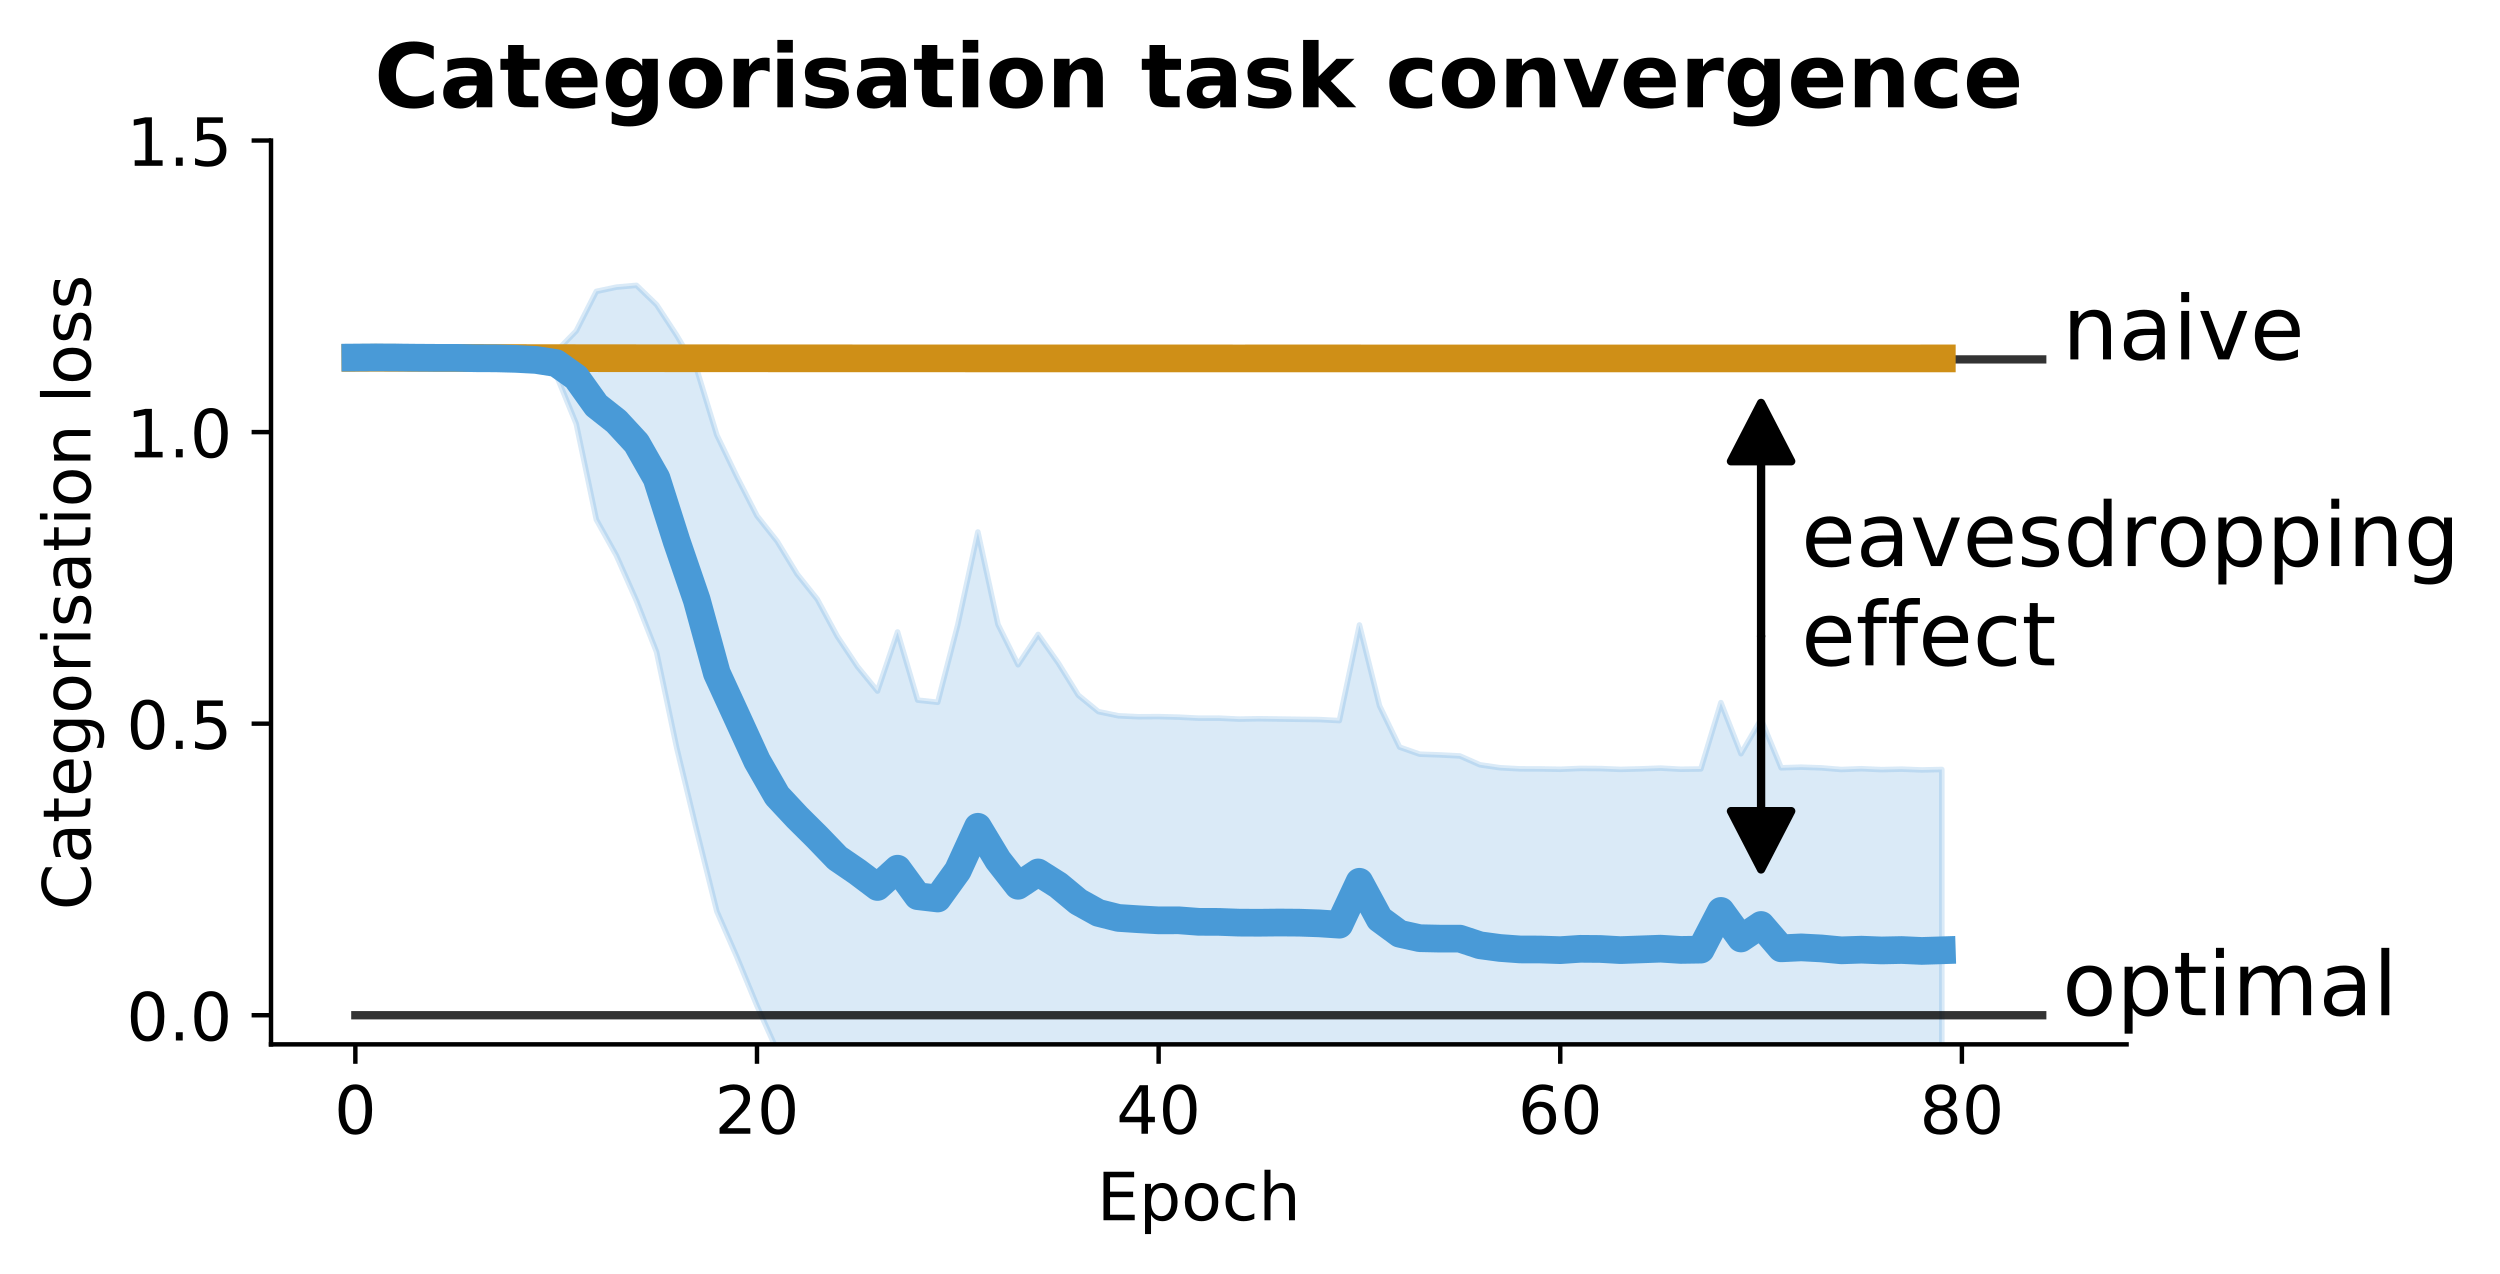 <?xml version="1.0" encoding="utf-8" standalone="no"?>
<!DOCTYPE svg PUBLIC "-//W3C//DTD SVG 1.1//EN"
  "http://www.w3.org/Graphics/SVG/1.1/DTD/svg11.dtd">
<!-- Created with matplotlib (https://matplotlib.org/) -->
<svg height="229.865pt" version="1.1" viewBox="0 0 451.076 229.865" width="451.076pt" xmlns="http://www.w3.org/2000/svg" xmlns:xlink="http://www.w3.org/1999/xlink">
 <defs>
  <style type="text/css">
*{stroke-linecap:butt;stroke-linejoin:round;}
  </style>
 </defs>
 <g id="figure_1">
  <g id="patch_1">
   <path d="M 0 229.865 
L 451.076 229.865 
L 451.076 0 
L 0 0 
z
" style="fill:#ffffff;"/>
  </g>
  <g id="axes_1">
   <g id="patch_2">
    <path d="M 48.898 188.438 
L 383.697 188.438 
L 383.697 25.358 
L 48.898 25.358 
z
" style="fill:#ffffff;"/>
   </g>
   <g id="PolyCollection_1">
    <defs>
     <path d="M 64.116 -165.634 
L 64.116 -164.965 
L 67.739 -164.994 
L 71.362 -164.991 
L 74.986 -164.99 
L 78.609 -164.988 
L 82.233 -164.988 
L 85.856 -164.987 
L 89.479 -164.985 
L 93.103 -164.987 
L 96.726 -164.987 
L 100.349 -164.987 
L 103.973 -164.988 
L 107.596 -164.988 
L 111.22 -164.989 
L 114.843 -164.989 
L 118.466 -164.989 
L 122.09 -164.99 
L 125.713 -164.991 
L 129.336 -164.991 
L 132.96 -164.992 
L 136.583 -164.992 
L 140.207 -164.993 
L 143.83 -164.993 
L 147.453 -164.994 
L 151.077 -164.995 
L 154.7 -164.992 
L 158.323 -164.996 
L 161.947 -165 
L 165.57 -165 
L 169.194 -164.999 
L 172.817 -165 
L 176.44 -165.001 
L 180.064 -165.002 
L 183.687 -165.002 
L 187.31 -165.003 
L 190.934 -165.004 
L 194.557 -165.005 
L 198.181 -165.006 
L 201.804 -165.007 
L 205.427 -165.008 
L 209.051 -165.009 
L 212.674 -165.01 
L 216.298 -165.011 
L 219.921 -165.012 
L 223.544 -165.01 
L 227.168 -165.014 
L 230.791 -165.016 
L 234.414 -165.017 
L 238.038 -165.018 
L 241.661 -165.016 
L 245.285 -165.017 
L 248.908 -165.016 
L 252.531 -165.017 
L 256.155 -165.017 
L 259.778 -165.018 
L 263.401 -165.018 
L 267.025 -165.018 
L 270.648 -165.018 
L 274.272 -165.018 
L 277.895 -165.016 
L 281.518 -165.016 
L 285.142 -165.016 
L 288.765 -165.018 
L 292.388 -165.018 
L 296.012 -165.018 
L 299.635 -165.018 
L 303.259 -165.018 
L 306.882 -165.017 
L 310.505 -165.018 
L 314.129 -165.018 
L 317.752 -165.018 
L 321.375 -165.018 
L 324.999 -165.018 
L 328.622 -165.018 
L 332.246 -165.018 
L 335.869 -165.018 
L 339.492 -165.018 
L 343.116 -165.018 
L 346.739 -165.02 
L 350.362 -165.019 
L 350.362 -165.372 
L 350.362 -165.372 
L 346.739 -165.371 
L 343.116 -165.369 
L 339.492 -165.368 
L 335.869 -165.367 
L 332.246 -165.367 
L 328.622 -165.367 
L 324.999 -165.367 
L 321.375 -165.367 
L 317.752 -165.367 
L 314.129 -165.367 
L 310.505 -165.367 
L 306.882 -165.367 
L 303.259 -165.367 
L 299.635 -165.367 
L 296.012 -165.367 
L 292.388 -165.366 
L 288.765 -165.366 
L 285.142 -165.366 
L 281.518 -165.366 
L 277.895 -165.367 
L 274.272 -165.368 
L 270.648 -165.368 
L 267.025 -165.369 
L 263.401 -165.369 
L 259.778 -165.37 
L 256.155 -165.371 
L 252.531 -165.371 
L 248.908 -165.372 
L 245.285 -165.373 
L 241.661 -165.373 
L 238.038 -165.374 
L 234.414 -165.375 
L 230.791 -165.376 
L 227.168 -165.377 
L 223.544 -165.378 
L 219.921 -165.38 
L 216.298 -165.381 
L 212.674 -165.383 
L 209.051 -165.384 
L 205.427 -165.386 
L 201.804 -165.387 
L 198.181 -165.389 
L 194.557 -165.391 
L 190.934 -165.393 
L 187.31 -165.396 
L 183.687 -165.398 
L 180.064 -165.401 
L 176.44 -165.403 
L 172.817 -165.405 
L 169.194 -165.408 
L 165.57 -165.41 
L 161.947 -165.414 
L 158.323 -165.417 
L 154.7 -165.421 
L 151.077 -165.424 
L 147.453 -165.427 
L 143.83 -165.431 
L 140.207 -165.435 
L 136.583 -165.439 
L 132.96 -165.444 
L 129.336 -165.449 
L 125.713 -165.455 
L 122.09 -165.461 
L 118.466 -165.467 
L 114.843 -165.474 
L 111.22 -165.481 
L 107.596 -165.489 
L 103.973 -165.498 
L 100.349 -165.507 
L 96.726 -165.517 
L 93.103 -165.528 
L 89.479 -165.54 
L 85.856 -165.553 
L 82.233 -165.567 
L 78.609 -165.583 
L 74.986 -165.599 
L 71.362 -165.618 
L 67.739 -165.638 
L 64.116 -165.634 
z
" id="m4b5697656c" style="stroke:#cf8f17;stroke-opacity:0.2;"/>
    </defs>
    <g clip-path="url(#p1095e20997)">
     <use style="fill:#cf8f17;fill-opacity:0.2;stroke:#cf8f17;stroke-opacity:0.2;" x="0" xlink:href="#m4b5697656c" y="229.865"/>
    </g>
   </g>
   <g id="PolyCollection_2">
    <defs>
     <path d="M 64.116 -165.795 
L 64.116 -164.913 
L 67.739 -164.787 
L 71.362 -164.74 
L 74.986 -164.838 
L 78.609 -164.793 
L 82.233 -164.637 
L 85.856 -164.685 
L 89.479 -164.515 
L 93.103 -164.442 
L 96.726 -164.01 
L 100.349 -162.257 
L 103.973 -153.382 
L 107.596 -136.118 
L 111.22 -129.624 
L 114.843 -121.458 
L 118.466 -112.211 
L 122.09 -94.981 
L 125.713 -79.984 
L 129.336 -65.437 
L 132.96 -57.18 
L 136.583 -48.401 
L 140.207 -40.33 
L 143.83 -38.509 
L 147.453 -35.848 
L 151.077 -35.027 
L 154.7 -35.506 
L 158.323 -34.491 
L 161.947 -30.41 
L 165.57 -32.795 
L 169.194 -32.348 
L 172.817 -28.412 
L 176.44 -27.497 
L 180.064 -32.145 
L 183.687 -30.172 
L 187.31 -29.511 
L 190.934 -30.077 
L 194.557 -29.894 
L 198.181 -28.839 
L 201.804 -27.771 
L 205.427 -27.471 
L 209.051 -27.05 
L 212.674 -27.157 
L 216.298 -26.799 
L 219.921 -26.763 
L 223.544 -26.67 
L 227.168 -26.567 
L 230.791 -26.7 
L 234.414 -26.697 
L 238.038 -26.49 
L 241.661 -26.203 
L 245.285 -24.426 
L 248.908 -25.591 
L 252.531 -27.722 
L 256.155 -27.387 
L 259.778 -27.357 
L 263.401 -27.544 
L 267.025 -26.748 
L 270.648 -26.303 
L 274.272 -25.974 
L 277.895 -25.963 
L 281.518 -25.793 
L 285.142 -26.12 
L 288.765 -26.087 
L 292.388 -25.827 
L 296.012 -25.987 
L 299.635 -26.115 
L 303.259 -25.868 
L 306.882 -25.934 
L 310.505 -27.929 
L 314.129 -27.206 
L 317.752 -25.845 
L 321.375 -26.188 
L 324.999 -26.414 
L 328.622 -26.157 
L 332.246 -25.772 
L 335.869 -25.867 
L 339.492 -25.751 
L 343.116 -25.819 
L 346.739 -25.633 
L 350.362 -25.78 
L 350.362 -91.028 
L 350.362 -91.028 
L 346.739 -90.943 
L 343.116 -91.088 
L 339.492 -91.001 
L 335.869 -91.165 
L 332.246 -91.02 
L 328.622 -91.319 
L 324.999 -91.446 
L 321.375 -91.327 
L 317.752 -100.099 
L 314.129 -93.864 
L 310.505 -103.091 
L 306.882 -91.119 
L 303.259 -91.069 
L 299.635 -91.276 
L 296.012 -91.14 
L 292.388 -91.043 
L 288.765 -91.193 
L 285.142 -91.219 
L 281.518 -91.063 
L 277.895 -91.129 
L 274.272 -91.141 
L 270.648 -91.342 
L 267.025 -91.87 
L 263.401 -93.47 
L 259.778 -93.657 
L 256.155 -93.788 
L 252.531 -95.059 
L 248.908 -102.523 
L 245.285 -117.104 
L 241.661 -99.845 
L 238.038 -100.034 
L 234.414 -100.078 
L 230.791 -100.13 
L 227.168 -100.183 
L 223.544 -100.115 
L 219.921 -100.292 
L 216.298 -100.282 
L 212.674 -100.472 
L 209.051 -100.565 
L 205.427 -100.541 
L 201.804 -100.712 
L 198.181 -101.464 
L 194.557 -104.429 
L 190.934 -110.25 
L 187.31 -115.391 
L 183.687 -109.918 
L 180.064 -117.201 
L 176.44 -133.88 
L 172.817 -117.147 
L 169.194 -103.148 
L 165.57 -103.544 
L 161.947 -115.842 
L 158.323 -105.168 
L 154.7 -109.604 
L 151.077 -115.042 
L 147.453 -121.745 
L 143.83 -126.279 
L 140.207 -132.216 
L 136.583 -136.794 
L 132.96 -143.85 
L 129.336 -151.369 
L 125.713 -163.247 
L 122.09 -169.361 
L 118.466 -174.883 
L 114.843 -178.381 
L 111.22 -178.056 
L 107.596 -177.287 
L 103.973 -170.159 
L 100.349 -166.438 
L 96.726 -165.831 
L 93.103 -165.784 
L 89.479 -165.906 
L 85.856 -165.769 
L 82.233 -165.966 
L 78.609 -165.81 
L 74.986 -165.814 
L 71.362 -165.988 
L 67.739 -165.977 
L 64.116 -165.795 
z
" id="m8077bfbe68" style="stroke:#499ad7;stroke-opacity:0.2;"/>
    </defs>
    <g clip-path="url(#p1095e20997)">
     <use style="fill:#499ad7;fill-opacity:0.2;stroke:#499ad7;stroke-opacity:0.2;" x="0" xlink:href="#m8077bfbe68" y="229.865"/>
    </g>
   </g>
   <g id="patch_3">
    <path clip-path="url(#p1095e20997)" d="M 317.752 72.703 
L 323.187 83.225 
L 317.754 83.225 
L 317.754 114.788 
L 317.75 114.788 
L 317.75 83.225 
L 312.317 83.225 
z
" style="stroke:#000000;stroke-linejoin:miter;stroke-width:1.5;"/>
   </g>
   <g id="patch_4">
    <path clip-path="url(#p1095e20997)" d="M 317.752 156.874 
L 312.317 146.352 
L 317.75 146.352 
L 317.75 114.788 
L 317.754 114.788 
L 317.754 146.352 
L 323.187 146.352 
z
" style="stroke:#000000;stroke-linejoin:miter;stroke-width:1.5;"/>
   </g>
   <g id="matplotlib.axis_1">
    <g id="xtick_1">
     <g id="line2d_1">
      <defs>
       <path d="M 0 0 
L 0 3.5 
" id="m92bc02f215" style="stroke:#000000;stroke-width:0.8;"/>
      </defs>
      <g>
       <use style="stroke:#000000;stroke-width:0.8;" x="64.116" xlink:href="#m92bc02f215" y="188.438"/>
      </g>
     </g>
     <g id="text_1">
      <!-- 0 -->
      <defs>
       <path d="M 31.781 66.406 
Q 24.172 66.406 20.328 58.906 
Q 16.5 51.422 16.5 36.375 
Q 16.5 21.391 20.328 13.891 
Q 24.172 6.391 31.781 6.391 
Q 39.453 6.391 43.281 13.891 
Q 47.125 21.391 47.125 36.375 
Q 47.125 51.422 43.281 58.906 
Q 39.453 66.406 31.781 66.406 
z
M 31.781 74.219 
Q 44.047 74.219 50.516 64.516 
Q 56.984 54.828 56.984 36.375 
Q 56.984 17.969 50.516 8.266 
Q 44.047 -1.422 31.781 -1.422 
Q 19.531 -1.422 13.062 8.266 
Q 6.594 17.969 6.594 36.375 
Q 6.594 54.828 13.062 64.516 
Q 19.531 74.219 31.781 74.219 
z
" id="DejaVuSans-48"/>
      </defs>
      <g transform="translate(60.298 204.556)scale(0.12 -0.12)">
       <use xlink:href="#DejaVuSans-48"/>
      </g>
     </g>
    </g>
    <g id="xtick_2">
     <g id="line2d_2">
      <g>
       <use style="stroke:#000000;stroke-width:0.8;" x="136.583" xlink:href="#m92bc02f215" y="188.438"/>
      </g>
     </g>
     <g id="text_2">
      <!-- 20 -->
      <defs>
       <path d="M 19.188 8.297 
L 53.609 8.297 
L 53.609 0 
L 7.328 0 
L 7.328 8.297 
Q 12.938 14.109 22.625 23.891 
Q 32.328 33.688 34.812 36.531 
Q 39.547 41.844 41.422 45.531 
Q 43.312 49.219 43.312 52.781 
Q 43.312 58.594 39.234 62.25 
Q 35.156 65.922 28.609 65.922 
Q 23.969 65.922 18.812 64.312 
Q 13.672 62.703 7.812 59.422 
L 7.812 69.391 
Q 13.766 71.781 18.938 73 
Q 24.125 74.219 28.422 74.219 
Q 39.75 74.219 46.484 68.547 
Q 53.219 62.891 53.219 53.422 
Q 53.219 48.922 51.531 44.891 
Q 49.859 40.875 45.406 35.406 
Q 44.188 33.984 37.641 27.219 
Q 31.109 20.453 19.188 8.297 
z
" id="DejaVuSans-50"/>
      </defs>
      <g transform="translate(128.948 204.556)scale(0.12 -0.12)">
       <use xlink:href="#DejaVuSans-50"/>
       <use x="63.623" xlink:href="#DejaVuSans-48"/>
      </g>
     </g>
    </g>
    <g id="xtick_3">
     <g id="line2d_3">
      <g>
       <use style="stroke:#000000;stroke-width:0.8;" x="209.051" xlink:href="#m92bc02f215" y="188.438"/>
      </g>
     </g>
     <g id="text_3">
      <!-- 40 -->
      <defs>
       <path d="M 37.797 64.312 
L 12.891 25.391 
L 37.797 25.391 
z
M 35.203 72.906 
L 47.609 72.906 
L 47.609 25.391 
L 58.016 25.391 
L 58.016 17.188 
L 47.609 17.188 
L 47.609 0 
L 37.797 0 
L 37.797 17.188 
L 4.891 17.188 
L 4.891 26.703 
z
" id="DejaVuSans-52"/>
      </defs>
      <g transform="translate(201.416 204.556)scale(0.12 -0.12)">
       <use xlink:href="#DejaVuSans-52"/>
       <use x="63.623" xlink:href="#DejaVuSans-48"/>
      </g>
     </g>
    </g>
    <g id="xtick_4">
     <g id="line2d_4">
      <g>
       <use style="stroke:#000000;stroke-width:0.8;" x="281.518" xlink:href="#m92bc02f215" y="188.438"/>
      </g>
     </g>
     <g id="text_4">
      <!-- 60 -->
      <defs>
       <path d="M 33.016 40.375 
Q 26.375 40.375 22.484 35.828 
Q 18.609 31.297 18.609 23.391 
Q 18.609 15.531 22.484 10.953 
Q 26.375 6.391 33.016 6.391 
Q 39.656 6.391 43.531 10.953 
Q 47.406 15.531 47.406 23.391 
Q 47.406 31.297 43.531 35.828 
Q 39.656 40.375 33.016 40.375 
z
M 52.594 71.297 
L 52.594 62.312 
Q 48.875 64.062 45.094 64.984 
Q 41.312 65.922 37.594 65.922 
Q 27.828 65.922 22.672 59.328 
Q 17.531 52.734 16.797 39.406 
Q 19.672 43.656 24.016 45.922 
Q 28.375 48.188 33.594 48.188 
Q 44.578 48.188 50.953 41.516 
Q 57.328 34.859 57.328 23.391 
Q 57.328 12.156 50.688 5.359 
Q 44.047 -1.422 33.016 -1.422 
Q 20.359 -1.422 13.672 8.266 
Q 6.984 17.969 6.984 36.375 
Q 6.984 53.656 15.188 63.938 
Q 23.391 74.219 37.203 74.219 
Q 40.922 74.219 44.703 73.484 
Q 48.484 72.75 52.594 71.297 
z
" id="DejaVuSans-54"/>
      </defs>
      <g transform="translate(273.883 204.556)scale(0.12 -0.12)">
       <use xlink:href="#DejaVuSans-54"/>
       <use x="63.623" xlink:href="#DejaVuSans-48"/>
      </g>
     </g>
    </g>
    <g id="xtick_5">
     <g id="line2d_5">
      <g>
       <use style="stroke:#000000;stroke-width:0.8;" x="353.986" xlink:href="#m92bc02f215" y="188.438"/>
      </g>
     </g>
     <g id="text_5">
      <!-- 80 -->
      <defs>
       <path d="M 31.781 34.625 
Q 24.75 34.625 20.719 30.859 
Q 16.703 27.094 16.703 20.516 
Q 16.703 13.922 20.719 10.156 
Q 24.75 6.391 31.781 6.391 
Q 38.812 6.391 42.859 10.172 
Q 46.922 13.969 46.922 20.516 
Q 46.922 27.094 42.891 30.859 
Q 38.875 34.625 31.781 34.625 
z
M 21.922 38.812 
Q 15.578 40.375 12.031 44.719 
Q 8.5 49.078 8.5 55.328 
Q 8.5 64.062 14.719 69.141 
Q 20.953 74.219 31.781 74.219 
Q 42.672 74.219 48.875 69.141 
Q 55.078 64.062 55.078 55.328 
Q 55.078 49.078 51.531 44.719 
Q 48 40.375 41.703 38.812 
Q 48.828 37.156 52.797 32.312 
Q 56.781 27.484 56.781 20.516 
Q 56.781 9.906 50.312 4.234 
Q 43.844 -1.422 31.781 -1.422 
Q 19.734 -1.422 13.25 4.234 
Q 6.781 9.906 6.781 20.516 
Q 6.781 27.484 10.781 32.312 
Q 14.797 37.156 21.922 38.812 
z
M 18.312 54.391 
Q 18.312 48.734 21.844 45.562 
Q 25.391 42.391 31.781 42.391 
Q 38.141 42.391 41.719 45.562 
Q 45.312 48.734 45.312 54.391 
Q 45.312 60.062 41.719 63.234 
Q 38.141 66.406 31.781 66.406 
Q 25.391 66.406 21.844 63.234 
Q 18.312 60.062 18.312 54.391 
z
" id="DejaVuSans-56"/>
      </defs>
      <g transform="translate(346.351 204.556)scale(0.12 -0.12)">
       <use xlink:href="#DejaVuSans-56"/>
       <use x="63.623" xlink:href="#DejaVuSans-48"/>
      </g>
     </g>
    </g>
    <g id="text_6">
     <!-- Epoch -->
     <defs>
      <path d="M 9.812 72.906 
L 55.906 72.906 
L 55.906 64.594 
L 19.672 64.594 
L 19.672 43.016 
L 54.391 43.016 
L 54.391 34.719 
L 19.672 34.719 
L 19.672 8.297 
L 56.781 8.297 
L 56.781 0 
L 9.812 0 
z
" id="DejaVuSans-69"/>
      <path d="M 18.109 8.203 
L 18.109 -20.797 
L 9.078 -20.797 
L 9.078 54.688 
L 18.109 54.688 
L 18.109 46.391 
Q 20.953 51.266 25.266 53.625 
Q 29.594 56 35.594 56 
Q 45.562 56 51.781 48.094 
Q 58.016 40.188 58.016 27.297 
Q 58.016 14.406 51.781 6.484 
Q 45.562 -1.422 35.594 -1.422 
Q 29.594 -1.422 25.266 0.953 
Q 20.953 3.328 18.109 8.203 
z
M 48.688 27.297 
Q 48.688 37.203 44.609 42.844 
Q 40.531 48.484 33.406 48.484 
Q 26.266 48.484 22.188 42.844 
Q 18.109 37.203 18.109 27.297 
Q 18.109 17.391 22.188 11.75 
Q 26.266 6.109 33.406 6.109 
Q 40.531 6.109 44.609 11.75 
Q 48.688 17.391 48.688 27.297 
z
" id="DejaVuSans-112"/>
      <path d="M 30.609 48.391 
Q 23.391 48.391 19.188 42.75 
Q 14.984 37.109 14.984 27.297 
Q 14.984 17.484 19.156 11.844 
Q 23.344 6.203 30.609 6.203 
Q 37.797 6.203 41.984 11.859 
Q 46.188 17.531 46.188 27.297 
Q 46.188 37.016 41.984 42.703 
Q 37.797 48.391 30.609 48.391 
z
M 30.609 56 
Q 42.328 56 49.016 48.375 
Q 55.719 40.766 55.719 27.297 
Q 55.719 13.875 49.016 6.219 
Q 42.328 -1.422 30.609 -1.422 
Q 18.844 -1.422 12.172 6.219 
Q 5.516 13.875 5.516 27.297 
Q 5.516 40.766 12.172 48.375 
Q 18.844 56 30.609 56 
z
" id="DejaVuSans-111"/>
      <path d="M 48.781 52.594 
L 48.781 44.188 
Q 44.969 46.297 41.141 47.344 
Q 37.312 48.391 33.406 48.391 
Q 24.656 48.391 19.812 42.844 
Q 14.984 37.312 14.984 27.297 
Q 14.984 17.281 19.812 11.734 
Q 24.656 6.203 33.406 6.203 
Q 37.312 6.203 41.141 7.25 
Q 44.969 8.297 48.781 10.406 
L 48.781 2.094 
Q 45.016 0.344 40.984 -0.531 
Q 36.969 -1.422 32.422 -1.422 
Q 20.062 -1.422 12.781 6.344 
Q 5.516 14.109 5.516 27.297 
Q 5.516 40.672 12.859 48.328 
Q 20.219 56 33.016 56 
Q 37.156 56 41.109 55.141 
Q 45.062 54.297 48.781 52.594 
z
" id="DejaVuSans-99"/>
      <path d="M 54.891 33.016 
L 54.891 0 
L 45.906 0 
L 45.906 32.719 
Q 45.906 40.484 42.875 44.328 
Q 39.844 48.188 33.797 48.188 
Q 26.516 48.188 22.312 43.547 
Q 18.109 38.922 18.109 30.906 
L 18.109 0 
L 9.078 0 
L 9.078 75.984 
L 18.109 75.984 
L 18.109 46.188 
Q 21.344 51.125 25.703 53.562 
Q 30.078 56 35.797 56 
Q 45.219 56 50.047 50.172 
Q 54.891 44.344 54.891 33.016 
z
" id="DejaVuSans-104"/>
     </defs>
     <g transform="translate(197.924 220.169)scale(0.12 -0.12)">
      <use xlink:href="#DejaVuSans-69"/>
      <use x="63.184" xlink:href="#DejaVuSans-112"/>
      <use x="126.66" xlink:href="#DejaVuSans-111"/>
      <use x="187.842" xlink:href="#DejaVuSans-99"/>
      <use x="242.822" xlink:href="#DejaVuSans-104"/>
     </g>
    </g>
   </g>
   <g id="matplotlib.axis_2">
    <g id="ytick_1">
     <g id="line2d_6">
      <defs>
       <path d="M 0 0 
L -3.5 0 
" id="m6eadf5e57c" style="stroke:#000000;stroke-width:0.8;"/>
      </defs>
      <g>
       <use style="stroke:#000000;stroke-width:0.8;" x="48.898" xlink:href="#m6eadf5e57c" y="183.177"/>
      </g>
     </g>
     <g id="text_7">
      <!-- 0.0 -->
      <defs>
       <path d="M 10.688 12.406 
L 21 12.406 
L 21 0 
L 10.688 0 
z
" id="DejaVuSans-46"/>
      </defs>
      <g transform="translate(22.814 187.736)scale(0.12 -0.12)">
       <use xlink:href="#DejaVuSans-48"/>
       <use x="63.623" xlink:href="#DejaVuSans-46"/>
       <use x="95.41" xlink:href="#DejaVuSans-48"/>
      </g>
     </g>
    </g>
    <g id="ytick_2">
     <g id="line2d_7">
      <g>
       <use style="stroke:#000000;stroke-width:0.8;" x="48.898" xlink:href="#m6eadf5e57c" y="130.57"/>
      </g>
     </g>
     <g id="text_8">
      <!-- 0.5 -->
      <defs>
       <path d="M 10.797 72.906 
L 49.516 72.906 
L 49.516 64.594 
L 19.828 64.594 
L 19.828 46.734 
Q 21.969 47.469 24.109 47.828 
Q 26.266 48.188 28.422 48.188 
Q 40.625 48.188 47.75 41.5 
Q 54.891 34.812 54.891 23.391 
Q 54.891 11.625 47.562 5.094 
Q 40.234 -1.422 26.906 -1.422 
Q 22.312 -1.422 17.547 -0.641 
Q 12.797 0.141 7.719 1.703 
L 7.719 11.625 
Q 12.109 9.234 16.797 8.062 
Q 21.484 6.891 26.703 6.891 
Q 35.156 6.891 40.078 11.328 
Q 45.016 15.766 45.016 23.391 
Q 45.016 31 40.078 35.438 
Q 35.156 39.891 26.703 39.891 
Q 22.75 39.891 18.812 39.016 
Q 14.891 38.141 10.797 36.281 
z
" id="DejaVuSans-53"/>
      </defs>
      <g transform="translate(22.814 135.129)scale(0.12 -0.12)">
       <use xlink:href="#DejaVuSans-48"/>
       <use x="63.623" xlink:href="#DejaVuSans-46"/>
       <use x="95.41" xlink:href="#DejaVuSans-53"/>
      </g>
     </g>
    </g>
    <g id="ytick_3">
     <g id="line2d_8">
      <g>
       <use style="stroke:#000000;stroke-width:0.8;" x="48.898" xlink:href="#m6eadf5e57c" y="77.964"/>
      </g>
     </g>
     <g id="text_9">
      <!-- 1.0 -->
      <defs>
       <path d="M 12.406 8.297 
L 28.516 8.297 
L 28.516 63.922 
L 10.984 60.406 
L 10.984 69.391 
L 28.422 72.906 
L 38.281 72.906 
L 38.281 8.297 
L 54.391 8.297 
L 54.391 0 
L 12.406 0 
z
" id="DejaVuSans-49"/>
      </defs>
      <g transform="translate(22.814 82.523)scale(0.12 -0.12)">
       <use xlink:href="#DejaVuSans-49"/>
       <use x="63.623" xlink:href="#DejaVuSans-46"/>
       <use x="95.41" xlink:href="#DejaVuSans-48"/>
      </g>
     </g>
    </g>
    <g id="ytick_4">
     <g id="line2d_9">
      <g>
       <use style="stroke:#000000;stroke-width:0.8;" x="48.898" xlink:href="#m6eadf5e57c" y="25.358"/>
      </g>
     </g>
     <g id="text_10">
      <!-- 1.5 -->
      <g transform="translate(22.814 29.917)scale(0.12 -0.12)">
       <use xlink:href="#DejaVuSans-49"/>
       <use x="63.623" xlink:href="#DejaVuSans-46"/>
       <use x="95.41" xlink:href="#DejaVuSans-53"/>
      </g>
     </g>
    </g>
    <g id="text_11">
     <!-- Categorisation loss -->
     <defs>
      <path d="M 64.406 67.281 
L 64.406 56.891 
Q 59.422 61.531 53.781 63.812 
Q 48.141 66.109 41.797 66.109 
Q 29.297 66.109 22.656 58.469 
Q 16.016 50.828 16.016 36.375 
Q 16.016 21.969 22.656 14.328 
Q 29.297 6.688 41.797 6.688 
Q 48.141 6.688 53.781 8.984 
Q 59.422 11.281 64.406 15.922 
L 64.406 5.609 
Q 59.234 2.094 53.438 0.328 
Q 47.656 -1.422 41.219 -1.422 
Q 24.656 -1.422 15.125 8.703 
Q 5.609 18.844 5.609 36.375 
Q 5.609 53.953 15.125 64.078 
Q 24.656 74.219 41.219 74.219 
Q 47.75 74.219 53.531 72.484 
Q 59.328 70.75 64.406 67.281 
z
" id="DejaVuSans-67"/>
      <path d="M 34.281 27.484 
Q 23.391 27.484 19.188 25 
Q 14.984 22.516 14.984 16.5 
Q 14.984 11.719 18.141 8.906 
Q 21.297 6.109 26.703 6.109 
Q 34.188 6.109 38.703 11.406 
Q 43.219 16.703 43.219 25.484 
L 43.219 27.484 
z
M 52.203 31.203 
L 52.203 0 
L 43.219 0 
L 43.219 8.297 
Q 40.141 3.328 35.547 0.953 
Q 30.953 -1.422 24.312 -1.422 
Q 15.922 -1.422 10.953 3.297 
Q 6 8.016 6 15.922 
Q 6 25.141 12.172 29.828 
Q 18.359 34.516 30.609 34.516 
L 43.219 34.516 
L 43.219 35.406 
Q 43.219 41.609 39.141 45 
Q 35.062 48.391 27.688 48.391 
Q 23 48.391 18.547 47.266 
Q 14.109 46.141 10.016 43.891 
L 10.016 52.203 
Q 14.938 54.109 19.578 55.047 
Q 24.219 56 28.609 56 
Q 40.484 56 46.344 49.844 
Q 52.203 43.703 52.203 31.203 
z
" id="DejaVuSans-97"/>
      <path d="M 18.312 70.219 
L 18.312 54.688 
L 36.812 54.688 
L 36.812 47.703 
L 18.312 47.703 
L 18.312 18.016 
Q 18.312 11.328 20.141 9.422 
Q 21.969 7.516 27.594 7.516 
L 36.812 7.516 
L 36.812 0 
L 27.594 0 
Q 17.188 0 13.234 3.875 
Q 9.281 7.766 9.281 18.016 
L 9.281 47.703 
L 2.688 47.703 
L 2.688 54.688 
L 9.281 54.688 
L 9.281 70.219 
z
" id="DejaVuSans-116"/>
      <path d="M 56.203 29.594 
L 56.203 25.203 
L 14.891 25.203 
Q 15.484 15.922 20.484 11.062 
Q 25.484 6.203 34.422 6.203 
Q 39.594 6.203 44.453 7.469 
Q 49.312 8.734 54.109 11.281 
L 54.109 2.781 
Q 49.266 0.734 44.188 -0.344 
Q 39.109 -1.422 33.891 -1.422 
Q 20.797 -1.422 13.156 6.188 
Q 5.516 13.812 5.516 26.812 
Q 5.516 40.234 12.766 48.109 
Q 20.016 56 32.328 56 
Q 43.359 56 49.781 48.891 
Q 56.203 41.797 56.203 29.594 
z
M 47.219 32.234 
Q 47.125 39.594 43.094 43.984 
Q 39.062 48.391 32.422 48.391 
Q 24.906 48.391 20.391 44.141 
Q 15.875 39.891 15.188 32.172 
z
" id="DejaVuSans-101"/>
      <path d="M 45.406 27.984 
Q 45.406 37.75 41.375 43.109 
Q 37.359 48.484 30.078 48.484 
Q 22.859 48.484 18.828 43.109 
Q 14.797 37.75 14.797 27.984 
Q 14.797 18.266 18.828 12.891 
Q 22.859 7.516 30.078 7.516 
Q 37.359 7.516 41.375 12.891 
Q 45.406 18.266 45.406 27.984 
z
M 54.391 6.781 
Q 54.391 -7.172 48.188 -13.984 
Q 42 -20.797 29.203 -20.797 
Q 24.469 -20.797 20.266 -20.094 
Q 16.062 -19.391 12.109 -17.922 
L 12.109 -9.188 
Q 16.062 -11.328 19.922 -12.344 
Q 23.781 -13.375 27.781 -13.375 
Q 36.625 -13.375 41.016 -8.766 
Q 45.406 -4.156 45.406 5.172 
L 45.406 9.625 
Q 42.625 4.781 38.281 2.391 
Q 33.938 0 27.875 0 
Q 17.828 0 11.672 7.656 
Q 5.516 15.328 5.516 27.984 
Q 5.516 40.672 11.672 48.328 
Q 17.828 56 27.875 56 
Q 33.938 56 38.281 53.609 
Q 42.625 51.219 45.406 46.391 
L 45.406 54.688 
L 54.391 54.688 
z
" id="DejaVuSans-103"/>
      <path d="M 41.109 46.297 
Q 39.594 47.172 37.812 47.578 
Q 36.031 48 33.891 48 
Q 26.266 48 22.188 43.047 
Q 18.109 38.094 18.109 28.812 
L 18.109 0 
L 9.078 0 
L 9.078 54.688 
L 18.109 54.688 
L 18.109 46.188 
Q 20.953 51.172 25.484 53.578 
Q 30.031 56 36.531 56 
Q 37.453 56 38.578 55.875 
Q 39.703 55.766 41.062 55.516 
z
" id="DejaVuSans-114"/>
      <path d="M 9.422 54.688 
L 18.406 54.688 
L 18.406 0 
L 9.422 0 
z
M 9.422 75.984 
L 18.406 75.984 
L 18.406 64.594 
L 9.422 64.594 
z
" id="DejaVuSans-105"/>
      <path d="M 44.281 53.078 
L 44.281 44.578 
Q 40.484 46.531 36.375 47.5 
Q 32.281 48.484 27.875 48.484 
Q 21.188 48.484 17.844 46.438 
Q 14.5 44.391 14.5 40.281 
Q 14.5 37.156 16.891 35.375 
Q 19.281 33.594 26.516 31.984 
L 29.594 31.297 
Q 39.156 29.25 43.188 25.516 
Q 47.219 21.781 47.219 15.094 
Q 47.219 7.469 41.188 3.016 
Q 35.156 -1.422 24.609 -1.422 
Q 20.219 -1.422 15.453 -0.562 
Q 10.688 0.297 5.422 2 
L 5.422 11.281 
Q 10.406 8.688 15.234 7.391 
Q 20.062 6.109 24.812 6.109 
Q 31.156 6.109 34.562 8.281 
Q 37.984 10.453 37.984 14.406 
Q 37.984 18.062 35.516 20.016 
Q 33.062 21.969 24.703 23.781 
L 21.578 24.516 
Q 13.234 26.266 9.516 29.906 
Q 5.812 33.547 5.812 39.891 
Q 5.812 47.609 11.281 51.797 
Q 16.75 56 26.812 56 
Q 31.781 56 36.172 55.266 
Q 40.578 54.547 44.281 53.078 
z
" id="DejaVuSans-115"/>
      <path d="M 54.891 33.016 
L 54.891 0 
L 45.906 0 
L 45.906 32.719 
Q 45.906 40.484 42.875 44.328 
Q 39.844 48.188 33.797 48.188 
Q 26.516 48.188 22.312 43.547 
Q 18.109 38.922 18.109 30.906 
L 18.109 0 
L 9.078 0 
L 9.078 54.688 
L 18.109 54.688 
L 18.109 46.188 
Q 21.344 51.125 25.703 53.562 
Q 30.078 56 35.797 56 
Q 45.219 56 50.047 50.172 
Q 54.891 44.344 54.891 33.016 
z
" id="DejaVuSans-110"/>
      <path id="DejaVuSans-32"/>
      <path d="M 9.422 75.984 
L 18.406 75.984 
L 18.406 0 
L 9.422 0 
z
" id="DejaVuSans-108"/>
     </defs>
     <g transform="translate(16.318 164.213)rotate(-90)scale(0.12 -0.12)">
      <use xlink:href="#DejaVuSans-67"/>
      <use x="69.824" xlink:href="#DejaVuSans-97"/>
      <use x="131.104" xlink:href="#DejaVuSans-116"/>
      <use x="170.312" xlink:href="#DejaVuSans-101"/>
      <use x="231.836" xlink:href="#DejaVuSans-103"/>
      <use x="295.312" xlink:href="#DejaVuSans-111"/>
      <use x="356.494" xlink:href="#DejaVuSans-114"/>
      <use x="397.607" xlink:href="#DejaVuSans-105"/>
      <use x="425.391" xlink:href="#DejaVuSans-115"/>
      <use x="477.49" xlink:href="#DejaVuSans-97"/>
      <use x="538.77" xlink:href="#DejaVuSans-116"/>
      <use x="577.979" xlink:href="#DejaVuSans-105"/>
      <use x="605.762" xlink:href="#DejaVuSans-111"/>
      <use x="666.943" xlink:href="#DejaVuSans-110"/>
      <use x="730.322" xlink:href="#DejaVuSans-32"/>
      <use x="762.109" xlink:href="#DejaVuSans-108"/>
      <use x="789.893" xlink:href="#DejaVuSans-111"/>
      <use x="851.074" xlink:href="#DejaVuSans-115"/>
      <use x="903.174" xlink:href="#DejaVuSans-115"/>
     </g>
    </g>
   </g>
   <g id="line2d_10">
    <path clip-path="url(#p1095e20997)" d="M 64.116 183.177 
L 368.479 183.177 
" style="fill:none;stroke:#000000;stroke-linecap:square;stroke-opacity:0.8;stroke-width:1.5;"/>
   </g>
   <g id="line2d_11">
    <path clip-path="url(#p1095e20997)" d="M 64.116 64.847 
L 368.479 64.847 
" style="fill:none;stroke:#000000;stroke-linecap:square;stroke-opacity:0.8;stroke-width:1.5;"/>
   </g>
   <g id="line2d_12">
    <path clip-path="url(#p1095e20997)" d="M 64.116 64.566 
L 67.739 64.549 
L 71.362 64.56 
L 74.986 64.57 
L 78.609 64.579 
L 82.233 64.588 
L 85.856 64.595 
L 89.479 64.603 
L 93.103 64.607 
L 96.726 64.613 
L 100.349 64.618 
L 103.973 64.622 
L 107.596 64.626 
L 111.22 64.63 
L 114.843 64.634 
L 118.466 64.637 
L 122.09 64.64 
L 125.713 64.642 
L 129.336 64.645 
L 132.96 64.647 
L 136.583 64.649 
L 140.207 64.651 
L 143.83 64.653 
L 147.453 64.654 
L 151.077 64.656 
L 154.7 64.659 
L 158.323 64.659 
L 161.947 64.658 
L 165.57 64.66 
L 169.194 64.661 
L 172.817 64.662 
L 176.44 64.663 
L 180.064 64.663 
L 183.687 64.665 
L 187.31 64.666 
L 190.934 64.666 
L 194.557 64.667 
L 198.181 64.668 
L 201.804 64.668 
L 205.427 64.668 
L 209.051 64.669 
L 212.674 64.669 
L 216.298 64.669 
L 219.921 64.669 
L 223.544 64.671 
L 227.168 64.669 
L 230.791 64.669 
L 234.414 64.669 
L 238.038 64.669 
L 241.661 64.67 
L 245.285 64.67 
L 248.908 64.671 
L 252.531 64.671 
L 256.155 64.671 
L 259.778 64.671 
L 263.401 64.672 
L 267.025 64.672 
L 270.648 64.672 
L 274.272 64.672 
L 277.895 64.674 
L 281.518 64.674 
L 285.142 64.674 
L 288.765 64.673 
L 292.388 64.673 
L 296.012 64.672 
L 299.635 64.672 
L 303.259 64.672 
L 306.882 64.673 
L 310.505 64.673 
L 314.129 64.672 
L 317.752 64.673 
L 321.375 64.672 
L 324.999 64.672 
L 328.622 64.672 
L 332.246 64.673 
L 335.869 64.673 
L 339.492 64.672 
L 343.116 64.671 
L 346.739 64.67 
L 350.362 64.67 
" style="fill:none;stroke:#cf8f17;stroke-linecap:square;stroke-width:5;"/>
   </g>
   <g id="line2d_13">
    <path clip-path="url(#p1095e20997)" d="M 64.116 64.511 
L 67.739 64.483 
L 71.362 64.501 
L 74.986 64.539 
L 78.609 64.563 
L 82.233 64.563 
L 85.856 64.638 
L 89.479 64.655 
L 93.103 64.752 
L 96.726 64.945 
L 100.349 65.517 
L 103.973 68.095 
L 107.596 73.163 
L 111.22 76.025 
L 114.843 79.946 
L 118.466 86.318 
L 122.09 97.694 
L 125.713 108.249 
L 129.336 121.462 
L 132.96 129.35 
L 136.583 137.268 
L 140.207 143.592 
L 143.83 147.471 
L 147.453 151.069 
L 151.077 154.831 
L 154.7 157.31 
L 158.323 160.036 
L 161.947 156.739 
L 165.57 161.696 
L 169.194 162.117 
L 172.817 157.086 
L 176.44 149.177 
L 180.064 155.192 
L 183.687 159.82 
L 187.31 157.414 
L 190.934 159.702 
L 194.557 162.704 
L 198.181 164.714 
L 201.804 165.623 
L 205.427 165.859 
L 209.051 166.058 
L 212.674 166.05 
L 216.298 166.325 
L 219.921 166.338 
L 223.544 166.472 
L 227.168 166.49 
L 230.791 166.45 
L 234.414 166.478 
L 238.038 166.603 
L 241.661 166.841 
L 245.285 159.1 
L 248.908 165.808 
L 252.531 168.474 
L 256.155 169.277 
L 259.778 169.358 
L 263.401 169.358 
L 267.025 170.556 
L 270.648 171.043 
L 274.272 171.308 
L 277.895 171.319 
L 281.518 171.437 
L 285.142 171.195 
L 288.765 171.225 
L 292.388 171.43 
L 296.012 171.301 
L 299.635 171.169 
L 303.259 171.396 
L 306.882 171.339 
L 310.505 164.355 
L 314.129 169.33 
L 317.752 166.893 
L 321.375 171.108 
L 324.999 170.935 
L 328.622 171.127 
L 332.246 171.469 
L 335.869 171.349 
L 339.492 171.489 
L 343.116 171.411 
L 346.739 171.577 
L 350.362 171.461 
" style="fill:none;stroke:#499ad7;stroke-linecap:square;stroke-width:5;"/>
   </g>
   <g id="patch_5">
    <path d="M 48.898 188.438 
L 48.898 25.358 
" style="fill:none;stroke:#000000;stroke-linecap:square;stroke-linejoin:miter;stroke-width:0.8;"/>
   </g>
   <g id="patch_6">
    <path d="M 48.898 188.438 
L 383.697 188.438 
" style="fill:none;stroke:#000000;stroke-linecap:square;stroke-linejoin:miter;stroke-width:0.8;"/>
   </g>
   <g id="text_12">
    <!-- optimal -->
    <defs>
     <path d="M 52 44.188 
Q 55.375 50.25 60.062 53.125 
Q 64.75 56 71.094 56 
Q 79.641 56 84.281 50.016 
Q 88.922 44.047 88.922 33.016 
L 88.922 0 
L 79.891 0 
L 79.891 32.719 
Q 79.891 40.578 77.094 44.375 
Q 74.312 48.188 68.609 48.188 
Q 61.625 48.188 57.562 43.547 
Q 53.516 38.922 53.516 30.906 
L 53.516 0 
L 44.484 0 
L 44.484 32.719 
Q 44.484 40.625 41.703 44.406 
Q 38.922 48.188 33.109 48.188 
Q 26.219 48.188 22.156 43.531 
Q 18.109 38.875 18.109 30.906 
L 18.109 0 
L 9.078 0 
L 9.078 54.688 
L 18.109 54.688 
L 18.109 46.188 
Q 21.188 51.219 25.484 53.609 
Q 29.781 56 35.688 56 
Q 41.656 56 45.828 52.969 
Q 50 49.953 52 44.188 
z
" id="DejaVuSans-109"/>
    </defs>
    <g transform="translate(372.103 183.177)scale(0.16 -0.16)">
     <use xlink:href="#DejaVuSans-111"/>
     <use x="61.182" xlink:href="#DejaVuSans-112"/>
     <use x="124.658" xlink:href="#DejaVuSans-116"/>
     <use x="163.867" xlink:href="#DejaVuSans-105"/>
     <use x="191.65" xlink:href="#DejaVuSans-109"/>
     <use x="289.062" xlink:href="#DejaVuSans-97"/>
     <use x="350.342" xlink:href="#DejaVuSans-108"/>
    </g>
   </g>
   <g id="text_13">
    <!-- naive -->
    <defs>
     <path d="M 2.984 54.688 
L 12.5 54.688 
L 29.594 8.797 
L 46.688 54.688 
L 56.203 54.688 
L 35.688 0 
L 23.484 0 
z
" id="DejaVuSans-118"/>
    </defs>
    <g transform="translate(372.103 64.847)scale(0.16 -0.16)">
     <use xlink:href="#DejaVuSans-110"/>
     <use x="63.379" xlink:href="#DejaVuSans-97"/>
     <use x="124.658" xlink:href="#DejaVuSans-105"/>
     <use x="152.441" xlink:href="#DejaVuSans-118"/>
     <use x="211.621" xlink:href="#DejaVuSans-101"/>
    </g>
   </g>
   <g id="text_14">
    <!-- eavesdropping -->
    <defs>
     <path d="M 45.406 46.391 
L 45.406 75.984 
L 54.391 75.984 
L 54.391 0 
L 45.406 0 
L 45.406 8.203 
Q 42.578 3.328 38.25 0.953 
Q 33.938 -1.422 27.875 -1.422 
Q 17.969 -1.422 11.734 6.484 
Q 5.516 14.406 5.516 27.297 
Q 5.516 40.188 11.734 48.094 
Q 17.969 56 27.875 56 
Q 33.938 56 38.25 53.625 
Q 42.578 51.266 45.406 46.391 
z
M 14.797 27.297 
Q 14.797 17.391 18.875 11.75 
Q 22.953 6.109 30.078 6.109 
Q 37.203 6.109 41.297 11.75 
Q 45.406 17.391 45.406 27.297 
Q 45.406 37.203 41.297 42.844 
Q 37.203 48.484 30.078 48.484 
Q 22.953 48.484 18.875 42.844 
Q 14.797 37.203 14.797 27.297 
z
" id="DejaVuSans-100"/>
    </defs>
    <g transform="translate(324.999 102.133)scale(0.16 -0.16)">
     <use xlink:href="#DejaVuSans-101"/>
     <use x="61.523" xlink:href="#DejaVuSans-97"/>
     <use x="122.803" xlink:href="#DejaVuSans-118"/>
     <use x="181.982" xlink:href="#DejaVuSans-101"/>
     <use x="243.506" xlink:href="#DejaVuSans-115"/>
     <use x="295.605" xlink:href="#DejaVuSans-100"/>
     <use x="359.082" xlink:href="#DejaVuSans-114"/>
     <use x="400.164" xlink:href="#DejaVuSans-111"/>
     <use x="461.346" xlink:href="#DejaVuSans-112"/>
     <use x="524.822" xlink:href="#DejaVuSans-112"/>
     <use x="588.299" xlink:href="#DejaVuSans-105"/>
     <use x="616.082" xlink:href="#DejaVuSans-110"/>
     <use x="679.461" xlink:href="#DejaVuSans-103"/>
    </g>
    <!-- effect -->
    <defs>
     <path d="M 37.109 75.984 
L 37.109 68.5 
L 28.516 68.5 
Q 23.688 68.5 21.797 66.547 
Q 19.922 64.594 19.922 59.516 
L 19.922 54.688 
L 34.719 54.688 
L 34.719 47.703 
L 19.922 47.703 
L 19.922 0 
L 10.891 0 
L 10.891 47.703 
L 2.297 47.703 
L 2.297 54.688 
L 10.891 54.688 
L 10.891 58.5 
Q 10.891 67.625 15.141 71.797 
Q 19.391 75.984 28.609 75.984 
z
" id="DejaVuSans-102"/>
    </defs>
    <g transform="translate(324.999 120.049)scale(0.16 -0.16)">
     <use xlink:href="#DejaVuSans-101"/>
     <use x="61.523" xlink:href="#DejaVuSans-102"/>
     <use x="96.729" xlink:href="#DejaVuSans-102"/>
     <use x="131.934" xlink:href="#DejaVuSans-101"/>
     <use x="193.457" xlink:href="#DejaVuSans-99"/>
     <use x="248.438" xlink:href="#DejaVuSans-116"/>
    </g>
   </g>
   <g id="text_15">
    <!-- Categorisation task convergence -->
    <defs>
     <path d="M 67 4 
Q 61.812 1.312 56.203 -0.047 
Q 50.594 -1.422 44.484 -1.422 
Q 26.266 -1.422 15.625 8.766 
Q 4.984 18.953 4.984 36.375 
Q 4.984 53.859 15.625 64.031 
Q 26.266 74.219 44.484 74.219 
Q 50.594 74.219 56.203 72.844 
Q 61.812 71.484 67 68.797 
L 67 53.719 
Q 61.766 57.281 56.688 58.938 
Q 51.609 60.594 46 60.594 
Q 35.938 60.594 30.172 54.141 
Q 24.422 47.703 24.422 36.375 
Q 24.422 25.094 30.172 18.641 
Q 35.938 12.203 46 12.203 
Q 51.609 12.203 56.688 13.859 
Q 61.766 15.531 67 19.094 
z
" id="DejaVuSans-Bold-67"/>
     <path d="M 32.906 24.609 
Q 27.438 24.609 24.672 22.75 
Q 21.922 20.906 21.922 17.281 
Q 21.922 13.969 24.141 12.078 
Q 26.375 10.203 30.328 10.203 
Q 35.25 10.203 38.625 13.734 
Q 42 17.281 42 22.609 
L 42 24.609 
z
M 59.625 31.203 
L 59.625 0 
L 42 0 
L 42 8.109 
Q 38.484 3.125 34.078 0.844 
Q 29.688 -1.422 23.391 -1.422 
Q 14.891 -1.422 9.594 3.531 
Q 4.297 8.5 4.297 16.406 
Q 4.297 26.031 10.906 30.516 
Q 17.531 35.016 31.688 35.016 
L 42 35.016 
L 42 36.375 
Q 42 40.531 38.719 42.453 
Q 35.453 44.391 28.516 44.391 
Q 22.906 44.391 18.062 43.266 
Q 13.234 42.141 9.078 39.891 
L 9.078 53.219 
Q 14.703 54.594 20.359 55.297 
Q 26.031 56 31.688 56 
Q 46.484 56 53.047 50.172 
Q 59.625 44.344 59.625 31.203 
z
" id="DejaVuSans-Bold-97"/>
     <path d="M 27.484 70.219 
L 27.484 54.688 
L 45.516 54.688 
L 45.516 42.188 
L 27.484 42.188 
L 27.484 19 
Q 27.484 15.188 29 13.844 
Q 30.516 12.5 35.016 12.5 
L 44 12.5 
L 44 0 
L 29 0 
Q 18.656 0 14.328 4.312 
Q 10.016 8.641 10.016 19 
L 10.016 42.188 
L 1.312 42.188 
L 1.312 54.688 
L 10.016 54.688 
L 10.016 70.219 
z
" id="DejaVuSans-Bold-116"/>
     <path d="M 62.984 27.484 
L 62.984 22.516 
L 22.125 22.516 
Q 22.75 16.359 26.562 13.281 
Q 30.375 10.203 37.203 10.203 
Q 42.719 10.203 48.5 11.844 
Q 54.297 13.484 60.406 16.797 
L 60.406 3.328 
Q 54.203 0.984 48 -0.219 
Q 41.797 -1.422 35.594 -1.422 
Q 20.75 -1.422 12.516 6.125 
Q 4.297 13.672 4.297 27.297 
Q 4.297 40.672 12.375 48.328 
Q 20.453 56 34.625 56 
Q 47.516 56 55.25 48.234 
Q 62.984 40.484 62.984 27.484 
z
M 45.016 33.297 
Q 45.016 38.281 42.109 41.328 
Q 39.203 44.391 34.516 44.391 
Q 29.438 44.391 26.266 41.531 
Q 23.094 38.672 22.312 33.297 
z
" id="DejaVuSans-Bold-101"/>
     <path d="M 45.609 9.281 
Q 42 4.5 37.641 2.25 
Q 33.297 0 27.594 0 
Q 17.578 0 11.031 7.875 
Q 4.5 15.766 4.5 27.984 
Q 4.5 40.234 11.031 48.062 
Q 17.578 55.906 27.594 55.906 
Q 33.297 55.906 37.641 53.656 
Q 42 51.422 45.609 46.578 
L 45.609 54.688 
L 63.188 54.688 
L 63.188 5.516 
Q 63.188 -7.672 54.859 -14.625 
Q 46.531 -21.578 30.719 -21.578 
Q 25.594 -21.578 20.797 -20.797 
Q 16.016 -20.016 11.188 -18.406 
L 11.188 -4.781 
Q 15.766 -7.422 20.156 -8.719 
Q 24.562 -10.016 29 -10.016 
Q 37.594 -10.016 41.594 -6.25 
Q 45.609 -2.484 45.609 5.516 
z
M 34.078 43.312 
Q 28.656 43.312 25.625 39.297 
Q 22.609 35.297 22.609 27.984 
Q 22.609 20.453 25.531 16.578 
Q 28.469 12.703 34.078 12.703 
Q 39.547 12.703 42.578 16.703 
Q 45.609 20.703 45.609 27.984 
Q 45.609 35.297 42.578 39.297 
Q 39.547 43.312 34.078 43.312 
z
" id="DejaVuSans-Bold-103"/>
     <path d="M 34.422 43.5 
Q 28.609 43.5 25.562 39.328 
Q 22.516 35.156 22.516 27.297 
Q 22.516 19.438 25.562 15.25 
Q 28.609 11.078 34.422 11.078 
Q 40.141 11.078 43.156 15.25 
Q 46.188 19.438 46.188 27.297 
Q 46.188 35.156 43.156 39.328 
Q 40.141 43.5 34.422 43.5 
z
M 34.422 56 
Q 48.531 56 56.469 48.375 
Q 64.406 40.766 64.406 27.297 
Q 64.406 13.812 56.469 6.188 
Q 48.531 -1.422 34.422 -1.422 
Q 20.266 -1.422 12.281 6.188 
Q 4.297 13.812 4.297 27.297 
Q 4.297 40.766 12.281 48.375 
Q 20.266 56 34.422 56 
z
" id="DejaVuSans-Bold-111"/>
     <path d="M 49.031 39.797 
Q 46.734 40.875 44.453 41.375 
Q 42.188 41.891 39.891 41.891 
Q 33.156 41.891 29.516 37.562 
Q 25.875 33.25 25.875 25.203 
L 25.875 0 
L 8.406 0 
L 8.406 54.688 
L 25.875 54.688 
L 25.875 45.703 
Q 29.25 51.078 33.609 53.531 
Q 37.984 56 44.094 56 
Q 44.969 56 45.984 55.922 
Q 47.016 55.859 48.969 55.609 
z
" id="DejaVuSans-Bold-114"/>
     <path d="M 8.406 54.688 
L 25.875 54.688 
L 25.875 0 
L 8.406 0 
z
M 8.406 75.984 
L 25.875 75.984 
L 25.875 61.719 
L 8.406 61.719 
z
" id="DejaVuSans-Bold-105"/>
     <path d="M 51.125 52.984 
L 51.125 39.703 
Q 45.516 42.047 40.281 43.219 
Q 35.062 44.391 30.422 44.391 
Q 25.438 44.391 23.016 43.141 
Q 20.609 41.891 20.609 39.312 
Q 20.609 37.203 22.438 36.078 
Q 24.266 34.969 29 34.422 
L 32.078 33.984 
Q 45.516 32.281 50.141 28.375 
Q 54.781 24.469 54.781 16.109 
Q 54.781 7.375 48.328 2.969 
Q 41.891 -1.422 29.109 -1.422 
Q 23.688 -1.422 17.891 -0.562 
Q 12.109 0.297 6 2 
L 6 15.281 
Q 11.234 12.75 16.719 11.469 
Q 22.219 10.203 27.875 10.203 
Q 33.016 10.203 35.594 11.609 
Q 38.188 13.031 38.188 15.828 
Q 38.188 18.172 36.406 19.312 
Q 34.625 20.453 29.297 21.094 
L 26.219 21.484 
Q 14.547 22.953 9.859 26.906 
Q 5.172 30.859 5.172 38.922 
Q 5.172 47.609 11.125 51.797 
Q 17.094 56 29.391 56 
Q 34.234 56 39.547 55.266 
Q 44.875 54.547 51.125 52.984 
z
" id="DejaVuSans-Bold-115"/>
     <path d="M 63.375 33.297 
L 63.375 0 
L 45.797 0 
L 45.797 5.422 
L 45.797 25.484 
Q 45.797 32.562 45.484 35.25 
Q 45.172 37.938 44.391 39.203 
Q 43.359 40.922 41.594 41.875 
Q 39.844 42.828 37.594 42.828 
Q 32.125 42.828 29 38.594 
Q 25.875 34.375 25.875 26.906 
L 25.875 0 
L 8.406 0 
L 8.406 54.688 
L 25.875 54.688 
L 25.875 46.688 
Q 29.828 51.469 34.266 53.734 
Q 38.719 56 44.094 56 
Q 53.562 56 58.469 50.188 
Q 63.375 44.391 63.375 33.297 
z
" id="DejaVuSans-Bold-110"/>
     <path id="DejaVuSans-Bold-32"/>
     <path d="M 8.406 75.984 
L 25.875 75.984 
L 25.875 34.625 
L 46 54.688 
L 66.312 54.688 
L 39.594 29.594 
L 68.406 0 
L 47.219 0 
L 25.875 22.797 
L 25.875 0 
L 8.406 0 
z
" id="DejaVuSans-Bold-107"/>
     <path d="M 52.594 52.984 
L 52.594 38.719 
Q 49.031 41.156 45.438 42.328 
Q 41.844 43.5 37.984 43.5 
Q 30.672 43.5 26.594 39.234 
Q 22.516 34.969 22.516 27.297 
Q 22.516 19.625 26.594 15.344 
Q 30.672 11.078 37.984 11.078 
Q 42.094 11.078 45.781 12.297 
Q 49.469 13.531 52.594 15.922 
L 52.594 1.609 
Q 48.484 0.094 44.266 -0.656 
Q 40.047 -1.422 35.797 -1.422 
Q 21 -1.422 12.641 6.172 
Q 4.297 13.766 4.297 27.297 
Q 4.297 40.828 12.641 48.406 
Q 21 56 35.797 56 
Q 40.094 56 44.266 55.25 
Q 48.438 54.5 52.594 52.984 
z
" id="DejaVuSans-Bold-99"/>
     <path d="M 1.516 54.688 
L 19 54.688 
L 32.625 16.891 
L 46.188 54.688 
L 63.719 54.688 
L 42.188 0 
L 23 0 
z
" id="DejaVuSans-Bold-118"/>
    </defs>
    <g transform="translate(67.54 19.358)scale(0.16 -0.16)">
     <use xlink:href="#DejaVuSans-Bold-67"/>
     <use x="73.389" xlink:href="#DejaVuSans-Bold-97"/>
     <use x="140.869" xlink:href="#DejaVuSans-Bold-116"/>
     <use x="188.672" xlink:href="#DejaVuSans-Bold-101"/>
     <use x="256.494" xlink:href="#DejaVuSans-Bold-103"/>
     <use x="328.076" xlink:href="#DejaVuSans-Bold-111"/>
     <use x="396.777" xlink:href="#DejaVuSans-Bold-114"/>
     <use x="446.094" xlink:href="#DejaVuSans-Bold-105"/>
     <use x="480.371" xlink:href="#DejaVuSans-Bold-115"/>
     <use x="539.893" xlink:href="#DejaVuSans-Bold-97"/>
     <use x="607.373" xlink:href="#DejaVuSans-Bold-116"/>
     <use x="655.176" xlink:href="#DejaVuSans-Bold-105"/>
     <use x="689.453" xlink:href="#DejaVuSans-Bold-111"/>
     <use x="758.154" xlink:href="#DejaVuSans-Bold-110"/>
     <use x="829.346" xlink:href="#DejaVuSans-Bold-32"/>
     <use x="864.16" xlink:href="#DejaVuSans-Bold-116"/>
     <use x="911.963" xlink:href="#DejaVuSans-Bold-97"/>
     <use x="979.443" xlink:href="#DejaVuSans-Bold-115"/>
     <use x="1038.965" xlink:href="#DejaVuSans-Bold-107"/>
     <use x="1105.469" xlink:href="#DejaVuSans-Bold-32"/>
     <use x="1140.283" xlink:href="#DejaVuSans-Bold-99"/>
     <use x="1199.561" xlink:href="#DejaVuSans-Bold-111"/>
     <use x="1268.262" xlink:href="#DejaVuSans-Bold-110"/>
     <use x="1339.453" xlink:href="#DejaVuSans-Bold-118"/>
     <use x="1404.639" xlink:href="#DejaVuSans-Bold-101"/>
     <use x="1472.461" xlink:href="#DejaVuSans-Bold-114"/>
     <use x="1521.777" xlink:href="#DejaVuSans-Bold-103"/>
     <use x="1593.359" xlink:href="#DejaVuSans-Bold-101"/>
     <use x="1661.182" xlink:href="#DejaVuSans-Bold-110"/>
     <use x="1732.373" xlink:href="#DejaVuSans-Bold-99"/>
     <use x="1791.65" xlink:href="#DejaVuSans-Bold-101"/>
    </g>
   </g>
  </g>
 </g>
 <defs>
  <clipPath id="p1095e20997">
   <rect height="163.08" width="334.8" x="48.898" y="25.358"/>
  </clipPath>
 </defs>
</svg>
